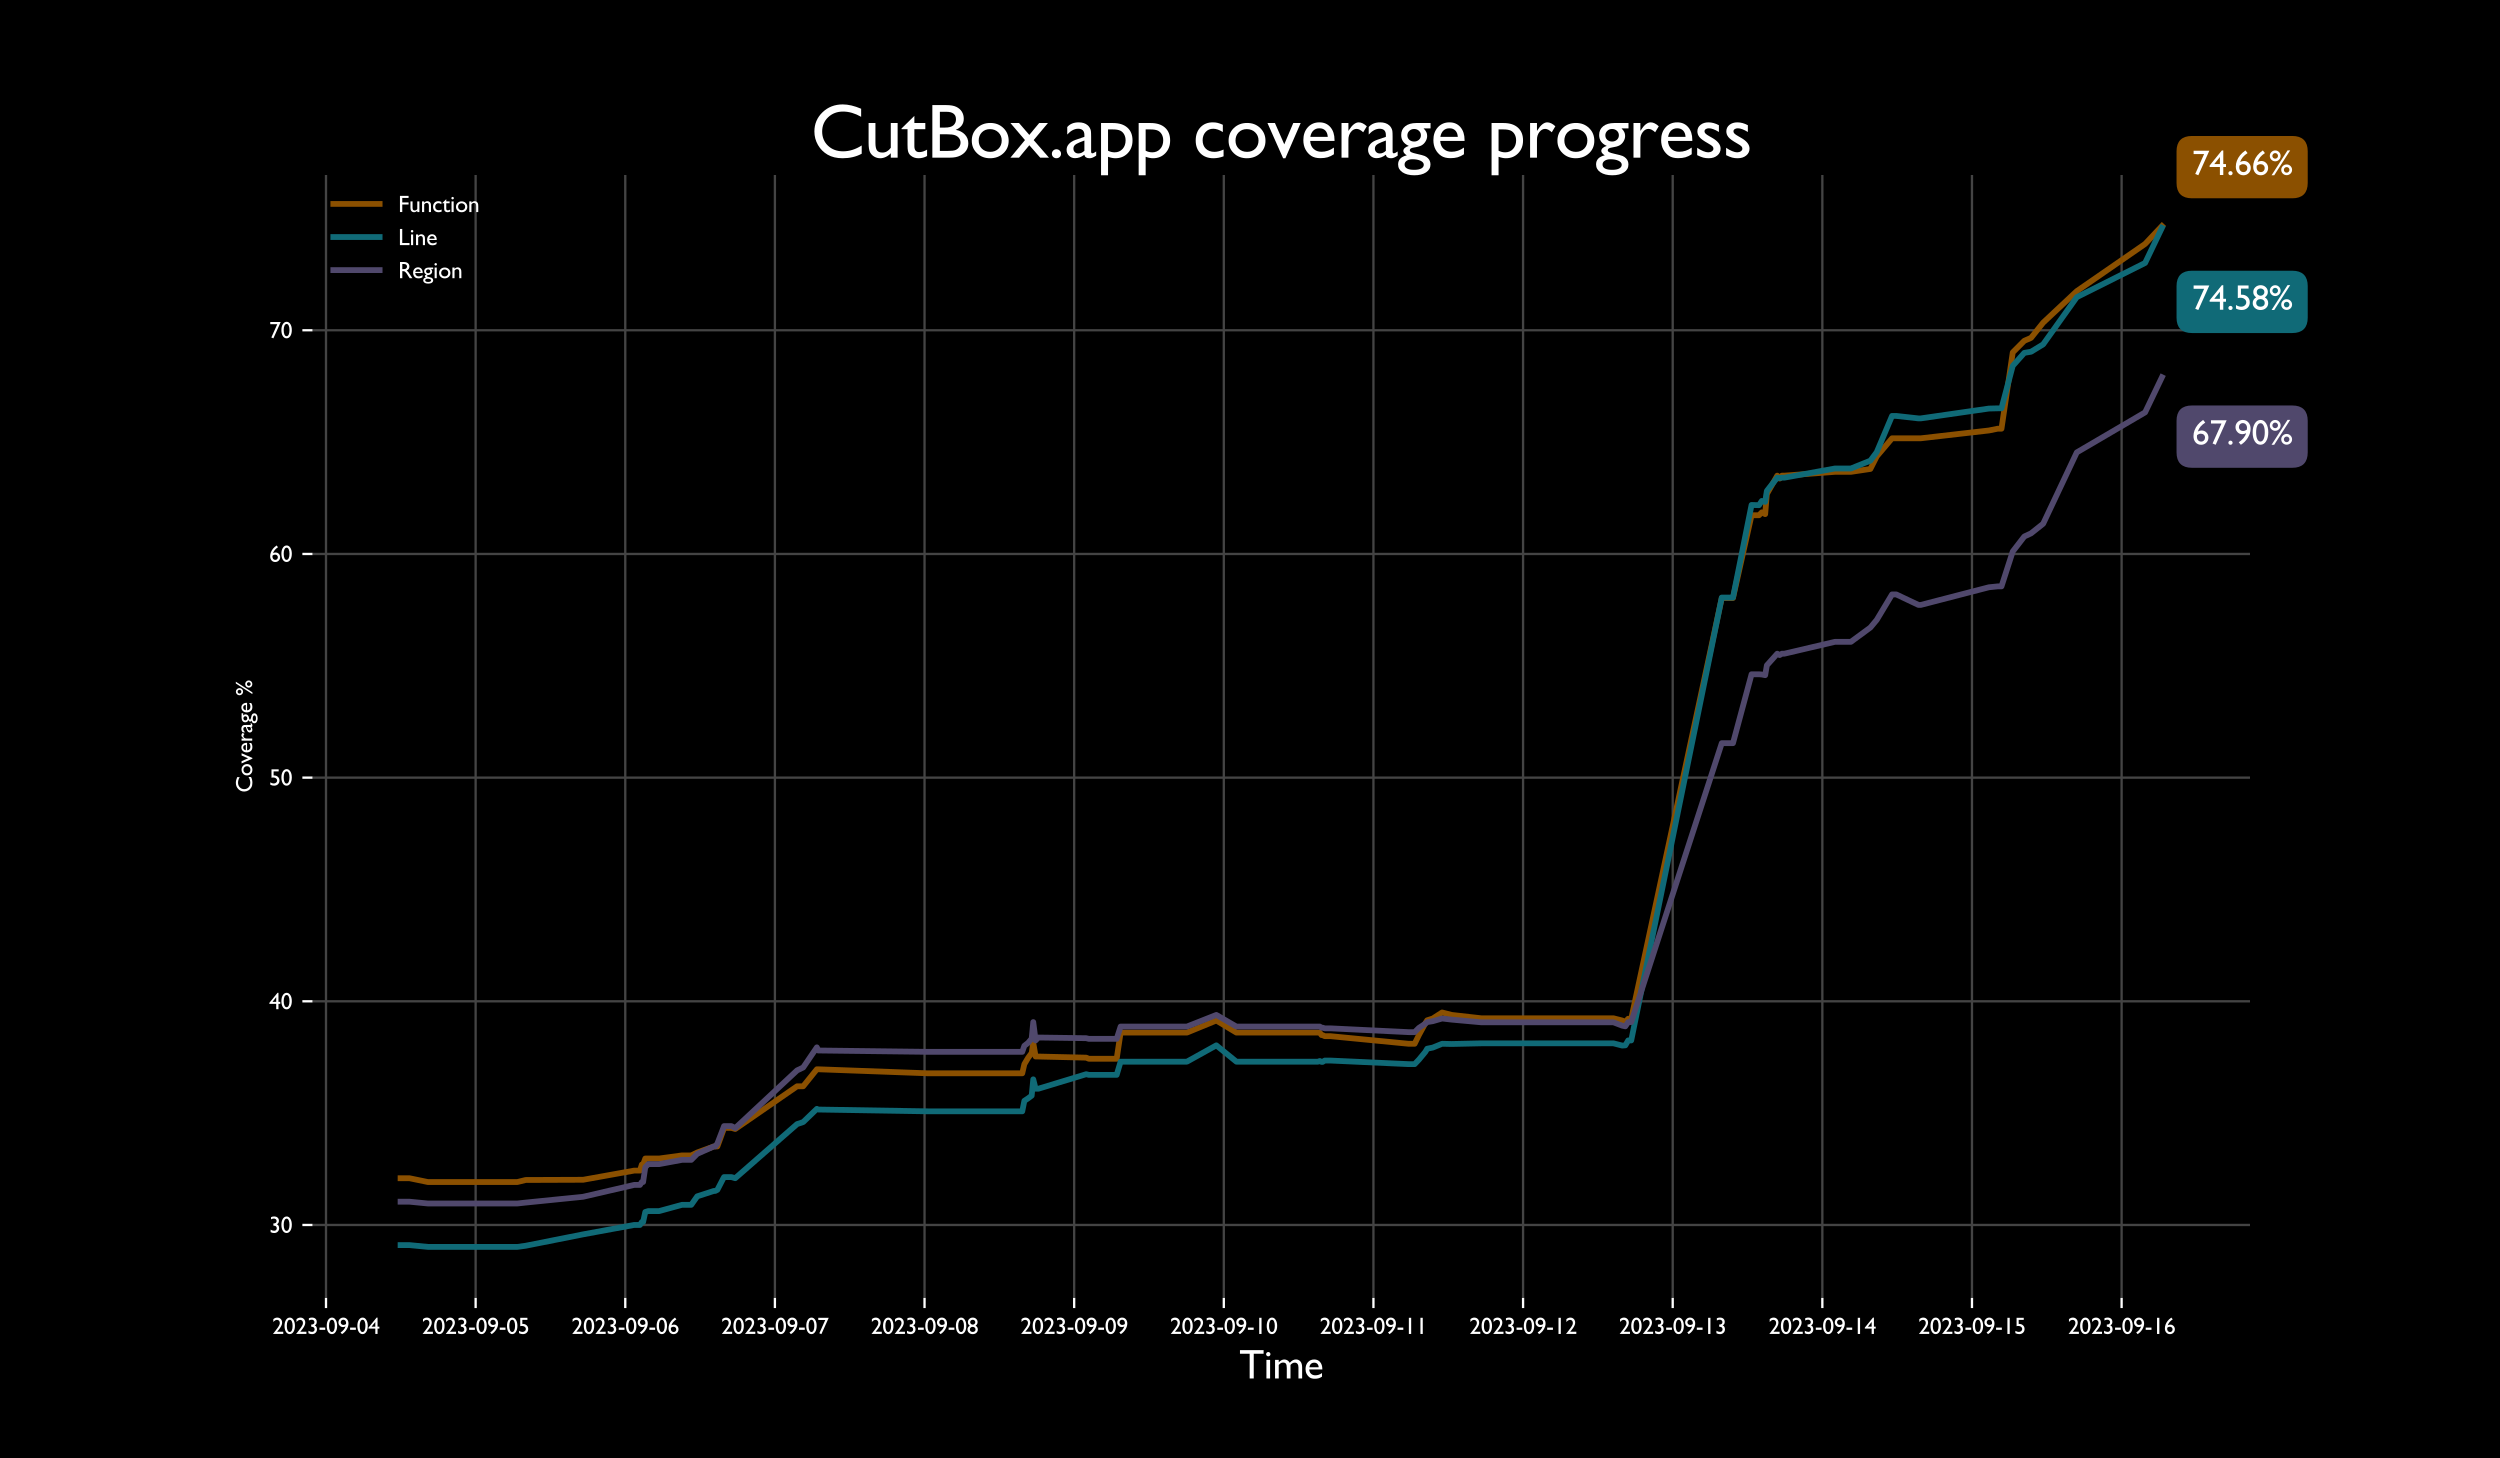 <?xml version="1.0" encoding="utf-8" standalone="no"?>
<!DOCTYPE svg PUBLIC "-//W3C//DTD SVG 1.1//EN"
  "http://www.w3.org/Graphics/SVG/1.1/DTD/svg11.dtd">
<svg xmlns:xlink="http://www.w3.org/1999/xlink" width="864pt" height="504pt" viewBox="0 0 864 504" xmlns="http://www.w3.org/2000/svg" version="1.1">
 <defs>
  <style type="text/css">*{stroke-linejoin: round; stroke-linecap: butt}</style>
 </defs>
 <g id="figure_1">
  <g id="patch_1">
   <path d="M 0 504 
L 864 504 
L 864 0 
L 0 0 
z
"/>
  </g>
  <g id="axes_1">
   <g id="matplotlib.axis_1">
    <g id="xtick_1">
     <g id="line2d_1">
      <path d="M 112.665 448.56 
L 112.665 60.48 
" clip-path="url(#p23262e7341)" style="fill: none; stroke: #444444; stroke-width: 0.8; stroke-linecap: square"/>
     </g>
     <g id="line2d_2">
      <defs>
       <path id="m9a0c271d9f" d="M 0 0 
L 0 3.5 
" style="stroke: #ffffff; stroke-width: 0.8"/>
      </defs>
      <g>
       <use xlink:href="#m9a0c271d9f" x="112.665" y="448.56" style="fill: #ffffff; stroke: #ffffff; stroke-width: 0.8"/>
      </g>
     </g>
     <g id="text_1">
      <!-- 2023-09-04 -->
      <g style="fill: #ffffff" transform="translate(94.078 461.017) scale(0.08 -0.08)">
       <defs>
        <path id="GillSans-32" d="M 1319 603 
L 2981 603 
L 2981 0 
L 219 0 
L 219 44 
L 481 353 
Q 1097 1116 1461 1647 
Q 1825 2178 1936 2450 
Q 2047 2722 2047 2988 
Q 2047 3356 1837 3579 
Q 1628 3803 1281 3803 
Q 1019 3803 764 3648 
Q 509 3494 306 3213 
L 306 4006 
Q 816 4422 1356 4422 
Q 1928 4422 2298 4040 
Q 2669 3659 2669 3072 
Q 2669 2809 2576 2511 
Q 2484 2213 2250 1823 
Q 2016 1434 1453 763 
L 1319 603 
z
" transform="scale(0.016)"/>
        <path id="GillSans-30" d="M 1625 4422 
Q 2225 4422 2617 3792 
Q 3009 3163 3009 2194 
Q 3009 1200 2617 578 
Q 2225 -44 1600 -44 
Q 966 -44 581 565 
Q 197 1175 197 2181 
Q 197 3175 594 3798 
Q 991 4422 1625 4422 
z
M 1631 3828 
L 1600 3828 
Q 1241 3828 1030 3386 
Q 819 2944 819 2188 
Q 819 1413 1025 972 
Q 1231 531 1594 531 
Q 1956 531 2165 972 
Q 2375 1413 2375 2169 
Q 2375 2928 2173 3378 
Q 1972 3828 1631 3828 
z
" transform="scale(0.016)"/>
        <path id="GillSans-33" d="M 1153 2541 
L 1191 2541 
Q 1600 2541 1814 2709 
Q 2028 2878 2028 3200 
Q 2028 3491 1820 3672 
Q 1613 3853 1275 3853 
Q 934 3853 519 3641 
L 519 4238 
Q 900 4428 1350 4428 
Q 1953 4428 2301 4112 
Q 2650 3797 2650 3250 
Q 2650 2919 2515 2692 
Q 2381 2466 2088 2303 
Q 2344 2203 2462 2058 
Q 2581 1913 2647 1706 
Q 2713 1500 2713 1269 
Q 2713 697 2331 323 
Q 1950 -50 1369 -50 
Q 872 -50 409 191 
L 409 872 
Q 903 563 1369 563 
Q 1684 563 1876 750 
Q 2069 938 2069 1247 
Q 2069 1506 1909 1700 
Q 1816 1809 1702 1861 
Q 1588 1913 1209 1959 
L 1153 1966 
L 1153 2541 
z
" transform="scale(0.016)"/>
        <path id="GillSans-2d" d="M 256 1722 
L 1813 1722 
L 1813 1113 
L 256 1113 
L 256 1722 
z
" transform="scale(0.016)"/>
        <path id="GillSans-39" d="M 1197 -50 
L 813 403 
Q 1297 709 1659 1145 
Q 2022 1581 2144 2041 
Q 1847 1856 1447 1856 
Q 947 1856 589 2228 
Q 231 2600 231 3122 
Q 231 3666 612 4044 
Q 994 4422 1544 4422 
Q 2163 4422 2556 3975 
Q 2950 3528 2950 2828 
Q 2950 2034 2456 1223 
Q 1963 413 1197 -50 
z
M 2266 2663 
Q 2303 2913 2303 2988 
Q 2303 3366 2092 3606 
Q 1881 3847 1550 3847 
Q 1247 3847 1048 3642 
Q 850 3438 850 3128 
Q 850 2844 1065 2637 
Q 1281 2431 1581 2431 
Q 1931 2431 2266 2663 
z
" transform="scale(0.016)"/>
        <path id="GillSans-34" d="M 2272 4422 
L 2528 4422 
L 2528 1972 
L 3016 1972 
L 3016 1441 
L 2528 1441 
L 2528 0 
L 1919 0 
L 1919 1441 
L 72 1441 
L 72 1709 
L 2272 4422 
z
M 1919 1972 
L 1919 3238 
L 909 1972 
L 1919 1972 
z
" transform="scale(0.016)"/>
       </defs>
       <use xlink:href="#GillSans-32"/>
       <use xlink:href="#GillSans-30" x="50"/>
       <use xlink:href="#GillSans-32" x="100"/>
       <use xlink:href="#GillSans-33" x="150"/>
       <use xlink:href="#GillSans-2d" x="200"/>
       <use xlink:href="#GillSans-30" x="232.324"/>
       <use xlink:href="#GillSans-39" x="282.324"/>
       <use xlink:href="#GillSans-2d" x="332.324"/>
       <use xlink:href="#GillSans-30" x="364.648"/>
       <use xlink:href="#GillSans-34" x="414.648"/>
      </g>
     </g>
    </g>
    <g id="xtick_2">
     <g id="line2d_3">
      <path d="M 164.378 448.56 
L 164.378 60.48 
" clip-path="url(#p23262e7341)" style="fill: none; stroke: #444444; stroke-width: 0.8; stroke-linecap: square"/>
     </g>
     <g id="line2d_4">
      <g>
       <use xlink:href="#m9a0c271d9f" x="164.378" y="448.56" style="fill: #ffffff; stroke: #ffffff; stroke-width: 0.8"/>
      </g>
     </g>
     <g id="text_2">
      <!-- 2023-09-05 -->
      <g style="fill: #ffffff" transform="translate(145.792 461.017) scale(0.08 -0.08)">
       <defs>
        <path id="GillSans-35" d="M 647 4366 
L 2584 4366 
L 2584 3809 
L 1216 3809 
L 1216 2706 
Q 1281 2713 1350 2713 
Q 1984 2713 2393 2327 
Q 2803 1941 2803 1344 
Q 2803 728 2398 342 
Q 1994 -44 1350 -44 
Q 819 -44 319 213 
L 319 856 
Q 791 550 1241 550 
Q 1634 550 1901 779 
Q 2169 1009 2169 1344 
Q 2169 1691 1878 1923 
Q 1588 2156 1153 2156 
Q 781 2156 647 2094 
L 647 4366 
z
" transform="scale(0.016)"/>
       </defs>
       <use xlink:href="#GillSans-32"/>
       <use xlink:href="#GillSans-30" x="50"/>
       <use xlink:href="#GillSans-32" x="100"/>
       <use xlink:href="#GillSans-33" x="150"/>
       <use xlink:href="#GillSans-2d" x="200"/>
       <use xlink:href="#GillSans-30" x="232.324"/>
       <use xlink:href="#GillSans-39" x="282.324"/>
       <use xlink:href="#GillSans-2d" x="332.324"/>
       <use xlink:href="#GillSans-30" x="364.648"/>
       <use xlink:href="#GillSans-35" x="414.648"/>
      </g>
     </g>
    </g>
    <g id="xtick_3">
     <g id="line2d_5">
      <path d="M 216.092 448.56 
L 216.092 60.48 
" clip-path="url(#p23262e7341)" style="fill: none; stroke: #444444; stroke-width: 0.8; stroke-linecap: square"/>
     </g>
     <g id="line2d_6">
      <g>
       <use xlink:href="#m9a0c271d9f" x="216.092" y="448.56" style="fill: #ffffff; stroke: #ffffff; stroke-width: 0.8"/>
      </g>
     </g>
     <g id="text_3">
      <!-- 2023-09-06 -->
      <g style="fill: #ffffff" transform="translate(197.506 461.017) scale(0.08 -0.08)">
       <defs>
        <path id="GillSans-36" d="M 1966 4378 
L 2028 4422 
L 2406 3944 
Q 1906 3622 1576 3240 
Q 1247 2859 1069 2344 
Q 1416 2522 1759 2522 
Q 2275 2522 2628 2156 
Q 2981 1791 2981 1259 
Q 2981 713 2597 331 
Q 2213 -50 1663 -50 
Q 1047 -50 667 383 
Q 288 816 288 1516 
Q 288 2041 483 2561 
Q 678 3081 1045 3536 
Q 1413 3991 1966 4378 
z
M 934 1697 
Q 909 1550 909 1369 
Q 909 1000 1123 762 
Q 1338 525 1672 525 
Q 1972 525 2167 728 
Q 2363 931 2363 1241 
Q 2363 1556 2155 1751 
Q 1947 1947 1606 1947 
Q 1431 1947 1289 1894 
Q 1147 1841 934 1697 
z
" transform="scale(0.016)"/>
       </defs>
       <use xlink:href="#GillSans-32"/>
       <use xlink:href="#GillSans-30" x="50"/>
       <use xlink:href="#GillSans-32" x="100"/>
       <use xlink:href="#GillSans-33" x="150"/>
       <use xlink:href="#GillSans-2d" x="200"/>
       <use xlink:href="#GillSans-30" x="232.324"/>
       <use xlink:href="#GillSans-39" x="282.324"/>
       <use xlink:href="#GillSans-2d" x="332.324"/>
       <use xlink:href="#GillSans-30" x="364.648"/>
       <use xlink:href="#GillSans-36" x="414.648"/>
      </g>
     </g>
    </g>
    <g id="xtick_4">
     <g id="line2d_7">
      <path d="M 267.806 448.56 
L 267.806 60.48 
" clip-path="url(#p23262e7341)" style="fill: none; stroke: #444444; stroke-width: 0.8; stroke-linecap: square"/>
     </g>
     <g id="line2d_8">
      <g>
       <use xlink:href="#m9a0c271d9f" x="267.806" y="448.56" style="fill: #ffffff; stroke: #ffffff; stroke-width: 0.8"/>
      </g>
     </g>
     <g id="text_4">
      <!-- 2023-09-07 -->
      <g style="fill: #ffffff" transform="translate(249.219 461.017) scale(0.08 -0.08)">
       <defs>
        <path id="GillSans-37" d="M 313 4366 
L 3138 4366 
L 1159 -50 
L 603 184 
L 2203 3769 
L 313 3769 
L 313 4366 
z
" transform="scale(0.016)"/>
       </defs>
       <use xlink:href="#GillSans-32"/>
       <use xlink:href="#GillSans-30" x="50"/>
       <use xlink:href="#GillSans-32" x="100"/>
       <use xlink:href="#GillSans-33" x="150"/>
       <use xlink:href="#GillSans-2d" x="200"/>
       <use xlink:href="#GillSans-30" x="232.324"/>
       <use xlink:href="#GillSans-39" x="282.324"/>
       <use xlink:href="#GillSans-2d" x="332.324"/>
       <use xlink:href="#GillSans-30" x="364.648"/>
       <use xlink:href="#GillSans-37" x="414.648"/>
      </g>
     </g>
    </g>
    <g id="xtick_5">
     <g id="line2d_9">
      <path d="M 319.519 448.56 
L 319.519 60.48 
" clip-path="url(#p23262e7341)" style="fill: none; stroke: #444444; stroke-width: 0.8; stroke-linecap: square"/>
     </g>
     <g id="line2d_10">
      <g>
       <use xlink:href="#m9a0c271d9f" x="319.519" y="448.56" style="fill: #ffffff; stroke: #ffffff; stroke-width: 0.8"/>
      </g>
     </g>
     <g id="text_5">
      <!-- 2023-09-08 -->
      <g style="fill: #ffffff" transform="translate(300.933 461.017) scale(0.08 -0.08)">
       <defs>
        <path id="GillSans-38" d="M 306 3194 
Q 306 3706 690 4064 
Q 1075 4422 1631 4422 
Q 2178 4422 2554 4067 
Q 2931 3713 2931 3194 
Q 2931 2609 2388 2228 
Q 2994 1878 2994 1197 
Q 2994 656 2600 303 
Q 2206 -50 1606 -50 
Q 1013 -50 609 311 
Q 206 672 206 1203 
Q 206 1869 825 2228 
Q 547 2453 426 2676 
Q 306 2900 306 3194 
z
M 2309 3175 
Q 2309 3459 2114 3643 
Q 1919 3828 1619 3828 
Q 1316 3828 1122 3647 
Q 928 3466 928 3181 
Q 928 2909 1133 2715 
Q 1338 2522 1625 2522 
Q 1909 2522 2109 2714 
Q 2309 2906 2309 3175 
z
M 2363 1172 
L 2363 1234 
Q 2363 1534 2148 1723 
Q 1934 1913 1594 1913 
Q 1259 1913 1048 1722 
Q 838 1531 838 1228 
Q 838 925 1053 734 
Q 1269 544 1613 544 
Q 1941 544 2152 719 
Q 2363 894 2363 1172 
z
" transform="scale(0.016)"/>
       </defs>
       <use xlink:href="#GillSans-32"/>
       <use xlink:href="#GillSans-30" x="50"/>
       <use xlink:href="#GillSans-32" x="100"/>
       <use xlink:href="#GillSans-33" x="150"/>
       <use xlink:href="#GillSans-2d" x="200"/>
       <use xlink:href="#GillSans-30" x="232.324"/>
       <use xlink:href="#GillSans-39" x="282.324"/>
       <use xlink:href="#GillSans-2d" x="332.324"/>
       <use xlink:href="#GillSans-30" x="364.648"/>
       <use xlink:href="#GillSans-38" x="414.648"/>
      </g>
     </g>
    </g>
    <g id="xtick_6">
     <g id="line2d_11">
      <path d="M 371.233 448.56 
L 371.233 60.48 
" clip-path="url(#p23262e7341)" style="fill: none; stroke: #444444; stroke-width: 0.8; stroke-linecap: square"/>
     </g>
     <g id="line2d_12">
      <g>
       <use xlink:href="#m9a0c271d9f" x="371.233" y="448.56" style="fill: #ffffff; stroke: #ffffff; stroke-width: 0.8"/>
      </g>
     </g>
     <g id="text_6">
      <!-- 2023-09-09 -->
      <g style="fill: #ffffff" transform="translate(352.647 461.017) scale(0.08 -0.08)">
       <use xlink:href="#GillSans-32"/>
       <use xlink:href="#GillSans-30" x="50"/>
       <use xlink:href="#GillSans-32" x="100"/>
       <use xlink:href="#GillSans-33" x="150"/>
       <use xlink:href="#GillSans-2d" x="200"/>
       <use xlink:href="#GillSans-30" x="232.324"/>
       <use xlink:href="#GillSans-39" x="282.324"/>
       <use xlink:href="#GillSans-2d" x="332.324"/>
       <use xlink:href="#GillSans-30" x="364.648"/>
       <use xlink:href="#GillSans-39" x="414.648"/>
      </g>
     </g>
    </g>
    <g id="xtick_7">
     <g id="line2d_13">
      <path d="M 422.947 448.56 
L 422.947 60.48 
" clip-path="url(#p23262e7341)" style="fill: none; stroke: #444444; stroke-width: 0.8; stroke-linecap: square"/>
     </g>
     <g id="line2d_14">
      <g>
       <use xlink:href="#m9a0c271d9f" x="422.947" y="448.56" style="fill: #ffffff; stroke: #ffffff; stroke-width: 0.8"/>
      </g>
     </g>
     <g id="text_7">
      <!-- 2023-09-10 -->
      <g style="fill: #ffffff" transform="translate(404.36 461.017) scale(0.08 -0.08)">
       <defs>
        <path id="GillSans-31" d="M 1294 4366 
L 1919 4366 
L 1919 0 
L 1294 0 
L 1294 4366 
z
" transform="scale(0.016)"/>
       </defs>
       <use xlink:href="#GillSans-32"/>
       <use xlink:href="#GillSans-30" x="50"/>
       <use xlink:href="#GillSans-32" x="100"/>
       <use xlink:href="#GillSans-33" x="150"/>
       <use xlink:href="#GillSans-2d" x="200"/>
       <use xlink:href="#GillSans-30" x="232.324"/>
       <use xlink:href="#GillSans-39" x="282.324"/>
       <use xlink:href="#GillSans-2d" x="332.324"/>
       <use xlink:href="#GillSans-31" x="364.648"/>
       <use xlink:href="#GillSans-30" x="414.648"/>
      </g>
     </g>
    </g>
    <g id="xtick_8">
     <g id="line2d_15">
      <path d="M 474.66 448.56 
L 474.66 60.48 
" clip-path="url(#p23262e7341)" style="fill: none; stroke: #444444; stroke-width: 0.8; stroke-linecap: square"/>
     </g>
     <g id="line2d_16">
      <g>
       <use xlink:href="#m9a0c271d9f" x="474.66" y="448.56" style="fill: #ffffff; stroke: #ffffff; stroke-width: 0.8"/>
      </g>
     </g>
     <g id="text_8">
      <!-- 2023-09-11 -->
      <g style="fill: #ffffff" transform="translate(456.074 461.017) scale(0.08 -0.08)">
       <use xlink:href="#GillSans-32"/>
       <use xlink:href="#GillSans-30" x="50"/>
       <use xlink:href="#GillSans-32" x="100"/>
       <use xlink:href="#GillSans-33" x="150"/>
       <use xlink:href="#GillSans-2d" x="200"/>
       <use xlink:href="#GillSans-30" x="232.324"/>
       <use xlink:href="#GillSans-39" x="282.324"/>
       <use xlink:href="#GillSans-2d" x="332.324"/>
       <use xlink:href="#GillSans-31" x="364.648"/>
       <use xlink:href="#GillSans-31" x="414.648"/>
      </g>
     </g>
    </g>
    <g id="xtick_9">
     <g id="line2d_17">
      <path d="M 526.374 448.56 
L 526.374 60.48 
" clip-path="url(#p23262e7341)" style="fill: none; stroke: #444444; stroke-width: 0.8; stroke-linecap: square"/>
     </g>
     <g id="line2d_18">
      <g>
       <use xlink:href="#m9a0c271d9f" x="526.374" y="448.56" style="fill: #ffffff; stroke: #ffffff; stroke-width: 0.8"/>
      </g>
     </g>
     <g id="text_9">
      <!-- 2023-09-12 -->
      <g style="fill: #ffffff" transform="translate(507.788 461.017) scale(0.08 -0.08)">
       <use xlink:href="#GillSans-32"/>
       <use xlink:href="#GillSans-30" x="50"/>
       <use xlink:href="#GillSans-32" x="100"/>
       <use xlink:href="#GillSans-33" x="150"/>
       <use xlink:href="#GillSans-2d" x="200"/>
       <use xlink:href="#GillSans-30" x="232.324"/>
       <use xlink:href="#GillSans-39" x="282.324"/>
       <use xlink:href="#GillSans-2d" x="332.324"/>
       <use xlink:href="#GillSans-31" x="364.648"/>
       <use xlink:href="#GillSans-32" x="414.648"/>
      </g>
     </g>
    </g>
    <g id="xtick_10">
     <g id="line2d_19">
      <path d="M 578.087 448.56 
L 578.087 60.48 
" clip-path="url(#p23262e7341)" style="fill: none; stroke: #444444; stroke-width: 0.8; stroke-linecap: square"/>
     </g>
     <g id="line2d_20">
      <g>
       <use xlink:href="#m9a0c271d9f" x="578.087" y="448.56" style="fill: #ffffff; stroke: #ffffff; stroke-width: 0.8"/>
      </g>
     </g>
     <g id="text_10">
      <!-- 2023-09-13 -->
      <g style="fill: #ffffff" transform="translate(559.501 461.017) scale(0.08 -0.08)">
       <use xlink:href="#GillSans-32"/>
       <use xlink:href="#GillSans-30" x="50"/>
       <use xlink:href="#GillSans-32" x="100"/>
       <use xlink:href="#GillSans-33" x="150"/>
       <use xlink:href="#GillSans-2d" x="200"/>
       <use xlink:href="#GillSans-30" x="232.324"/>
       <use xlink:href="#GillSans-39" x="282.324"/>
       <use xlink:href="#GillSans-2d" x="332.324"/>
       <use xlink:href="#GillSans-31" x="364.648"/>
       <use xlink:href="#GillSans-33" x="414.648"/>
      </g>
     </g>
    </g>
    <g id="xtick_11">
     <g id="line2d_21">
      <path d="M 629.801 448.56 
L 629.801 60.48 
" clip-path="url(#p23262e7341)" style="fill: none; stroke: #444444; stroke-width: 0.8; stroke-linecap: square"/>
     </g>
     <g id="line2d_22">
      <g>
       <use xlink:href="#m9a0c271d9f" x="629.801" y="448.56" style="fill: #ffffff; stroke: #ffffff; stroke-width: 0.8"/>
      </g>
     </g>
     <g id="text_11">
      <!-- 2023-09-14 -->
      <g style="fill: #ffffff" transform="translate(611.215 461.017) scale(0.08 -0.08)">
       <use xlink:href="#GillSans-32"/>
       <use xlink:href="#GillSans-30" x="50"/>
       <use xlink:href="#GillSans-32" x="100"/>
       <use xlink:href="#GillSans-33" x="150"/>
       <use xlink:href="#GillSans-2d" x="200"/>
       <use xlink:href="#GillSans-30" x="232.324"/>
       <use xlink:href="#GillSans-39" x="282.324"/>
       <use xlink:href="#GillSans-2d" x="332.324"/>
       <use xlink:href="#GillSans-31" x="364.648"/>
       <use xlink:href="#GillSans-34" x="414.648"/>
      </g>
     </g>
    </g>
    <g id="xtick_12">
     <g id="line2d_23">
      <path d="M 681.515 448.56 
L 681.515 60.48 
" clip-path="url(#p23262e7341)" style="fill: none; stroke: #444444; stroke-width: 0.8; stroke-linecap: square"/>
     </g>
     <g id="line2d_24">
      <g>
       <use xlink:href="#m9a0c271d9f" x="681.515" y="448.56" style="fill: #ffffff; stroke: #ffffff; stroke-width: 0.8"/>
      </g>
     </g>
     <g id="text_12">
      <!-- 2023-09-15 -->
      <g style="fill: #ffffff" transform="translate(662.929 461.017) scale(0.08 -0.08)">
       <use xlink:href="#GillSans-32"/>
       <use xlink:href="#GillSans-30" x="50"/>
       <use xlink:href="#GillSans-32" x="100"/>
       <use xlink:href="#GillSans-33" x="150"/>
       <use xlink:href="#GillSans-2d" x="200"/>
       <use xlink:href="#GillSans-30" x="232.324"/>
       <use xlink:href="#GillSans-39" x="282.324"/>
       <use xlink:href="#GillSans-2d" x="332.324"/>
       <use xlink:href="#GillSans-31" x="364.648"/>
       <use xlink:href="#GillSans-35" x="414.648"/>
      </g>
     </g>
    </g>
    <g id="xtick_13">
     <g id="line2d_25">
      <path d="M 733.228 448.56 
L 733.228 60.48 
" clip-path="url(#p23262e7341)" style="fill: none; stroke: #444444; stroke-width: 0.8; stroke-linecap: square"/>
     </g>
     <g id="line2d_26">
      <g>
       <use xlink:href="#m9a0c271d9f" x="733.228" y="448.56" style="fill: #ffffff; stroke: #ffffff; stroke-width: 0.8"/>
      </g>
     </g>
     <g id="text_13">
      <!-- 2023-09-16 -->
      <g style="fill: #ffffff" transform="translate(714.642 461.017) scale(0.08 -0.08)">
       <use xlink:href="#GillSans-32"/>
       <use xlink:href="#GillSans-30" x="50"/>
       <use xlink:href="#GillSans-32" x="100"/>
       <use xlink:href="#GillSans-33" x="150"/>
       <use xlink:href="#GillSans-2d" x="200"/>
       <use xlink:href="#GillSans-30" x="232.324"/>
       <use xlink:href="#GillSans-39" x="282.324"/>
       <use xlink:href="#GillSans-2d" x="332.324"/>
       <use xlink:href="#GillSans-31" x="364.648"/>
       <use xlink:href="#GillSans-36" x="414.648"/>
      </g>
     </g>
    </g>
    <g id="text_14">
     <!-- Time -->
     <g style="fill: #ffffff" transform="translate(428.287 476.401) scale(0.14 -0.14)">
      <defs>
       <path id="GillSans-54" d="M 109 4372 
L 3756 4372 
L 3756 3816 
L 2234 3816 
L 2234 0 
L 1606 0 
L 1606 3816 
L 109 3816 
L 109 4372 
z
" transform="scale(0.016)"/>
       <path id="GillSans-69" d="M 697 4084 
Q 838 4084 938 3987 
Q 1038 3891 1038 3750 
Q 1038 3613 938 3513 
Q 838 3413 697 3413 
Q 566 3413 466 3514 
Q 366 3616 366 3750 
Q 366 3881 466 3982 
Q 566 4084 697 4084 
z
M 416 2875 
L 984 2875 
L 984 0 
L 416 0 
L 416 2875 
z
" transform="scale(0.016)"/>
       <path id="GillSans-6d" d="M 2759 2088 
L 2759 0 
L 2188 0 
L 2188 1600 
Q 2188 2078 2059 2267 
Q 1931 2456 1613 2456 
Q 1434 2456 1286 2375 
Q 1138 2294 947 2088 
L 947 0 
L 378 0 
L 378 2875 
L 947 2875 
L 947 2497 
Q 1381 2931 1797 2931 
Q 2344 2931 2644 2413 
Q 3100 2938 3597 2938 
Q 4016 2938 4286 2631 
Q 4556 2325 4556 1697 
L 4556 0 
L 3988 0 
L 3988 1703 
Q 3988 2063 3841 2253 
Q 3694 2444 3419 2444 
Q 3066 2444 2759 2088 
z
" transform="scale(0.016)"/>
       <path id="GillSans-65" d="M 2853 1388 
L 831 1388 
Q 853 975 1108 731 
Q 1363 488 1766 488 
Q 2328 488 2803 838 
L 2803 281 
Q 2541 106 2283 31 
Q 2025 -44 1678 -44 
Q 1203 -44 909 153 
Q 616 350 439 683 
Q 263 1016 263 1453 
Q 263 2109 634 2520 
Q 1006 2931 1600 2931 
Q 2172 2931 2512 2531 
Q 2853 2131 2853 1459 
L 2853 1388 
z
M 844 1728 
L 2291 1728 
Q 2269 2069 2087 2253 
Q 1906 2438 1600 2438 
Q 1294 2438 1098 2253 
Q 903 2069 844 1728 
z
" transform="scale(0.016)"/>
      </defs>
      <use xlink:href="#GillSans-54"/>
      <use xlink:href="#GillSans-69" x="60.4"/>
      <use xlink:href="#GillSans-6d" x="82.324"/>
      <use xlink:href="#GillSans-65" x="159.424"/>
     </g>
    </g>
   </g>
   <g id="matplotlib.axis_2">
    <g id="ytick_1">
     <g id="line2d_27">
      <path d="M 108 423.345 
L 777.6 423.345 
" clip-path="url(#p23262e7341)" style="fill: none; stroke: #444444; stroke-width: 0.8; stroke-linecap: square"/>
     </g>
     <g id="line2d_28">
      <defs>
       <path id="m815ab5eea3" d="M 0 0 
L -3.5 0 
" style="stroke: #ffffff; stroke-width: 0.8"/>
      </defs>
      <g>
       <use xlink:href="#m815ab5eea3" x="108" y="423.345" style="fill: #ffffff; stroke: #ffffff; stroke-width: 0.8"/>
      </g>
     </g>
     <g id="text_15">
      <!-- 30 -->
      <g style="fill: #ffffff" transform="translate(93 426.073) scale(0.08 -0.08)">
       <use xlink:href="#GillSans-33"/>
       <use xlink:href="#GillSans-30" x="50"/>
      </g>
     </g>
    </g>
    <g id="ytick_2">
     <g id="line2d_29">
      <path d="M 108 346.044 
L 777.6 346.044 
" clip-path="url(#p23262e7341)" style="fill: none; stroke: #444444; stroke-width: 0.8; stroke-linecap: square"/>
     </g>
     <g id="line2d_30">
      <g>
       <use xlink:href="#m815ab5eea3" x="108" y="346.044" style="fill: #ffffff; stroke: #ffffff; stroke-width: 0.8"/>
      </g>
     </g>
     <g id="text_16">
      <!-- 40 -->
      <g style="fill: #ffffff" transform="translate(93 348.773) scale(0.08 -0.08)">
       <use xlink:href="#GillSans-34"/>
       <use xlink:href="#GillSans-30" x="50"/>
      </g>
     </g>
    </g>
    <g id="ytick_3">
     <g id="line2d_31">
      <path d="M 108 268.743 
L 777.6 268.743 
" clip-path="url(#p23262e7341)" style="fill: none; stroke: #444444; stroke-width: 0.8; stroke-linecap: square"/>
     </g>
     <g id="line2d_32">
      <g>
       <use xlink:href="#m815ab5eea3" x="108" y="268.743" style="fill: #ffffff; stroke: #ffffff; stroke-width: 0.8"/>
      </g>
     </g>
     <g id="text_17">
      <!-- 50 -->
      <g style="fill: #ffffff" transform="translate(93 271.472) scale(0.08 -0.08)">
       <use xlink:href="#GillSans-35"/>
       <use xlink:href="#GillSans-30" x="50"/>
      </g>
     </g>
    </g>
    <g id="ytick_4">
     <g id="line2d_33">
      <path d="M 108 191.443 
L 777.6 191.443 
" clip-path="url(#p23262e7341)" style="fill: none; stroke: #444444; stroke-width: 0.8; stroke-linecap: square"/>
     </g>
     <g id="line2d_34">
      <g>
       <use xlink:href="#m815ab5eea3" x="108" y="191.443" style="fill: #ffffff; stroke: #ffffff; stroke-width: 0.8"/>
      </g>
     </g>
     <g id="text_18">
      <!-- 60 -->
      <g style="fill: #ffffff" transform="translate(93 194.171) scale(0.08 -0.08)">
       <use xlink:href="#GillSans-36"/>
       <use xlink:href="#GillSans-30" x="50"/>
      </g>
     </g>
    </g>
    <g id="ytick_5">
     <g id="line2d_35">
      <path d="M 108 114.142 
L 777.6 114.142 
" clip-path="url(#p23262e7341)" style="fill: none; stroke: #444444; stroke-width: 0.8; stroke-linecap: square"/>
     </g>
     <g id="line2d_36">
      <g>
       <use xlink:href="#m815ab5eea3" x="108" y="114.142" style="fill: #ffffff; stroke: #ffffff; stroke-width: 0.8"/>
      </g>
     </g>
     <g id="text_19">
      <!-- 70 -->
      <g style="fill: #ffffff" transform="translate(93 116.871) scale(0.08 -0.08)">
       <use xlink:href="#GillSans-37"/>
       <use xlink:href="#GillSans-30" x="50"/>
      </g>
     </g>
    </g>
    <g id="text_20">
     <!-- Coverage % -->
     <g style="fill: #ffffff" transform="translate(87.168 273.955) rotate(-90) scale(0.08 -0.08)">
      <defs>
       <path id="GillSans-43" d="M 4244 1013 
L 4244 325 
Q 3556 -50 2656 -50 
Q 1925 -50 1415 244 
Q 906 538 609 1053 
Q 313 1569 313 2169 
Q 313 3122 992 3772 
Q 1672 4422 2669 4422 
Q 3356 4422 4197 4063 
L 4197 3391 
Q 3431 3828 2700 3828 
Q 1950 3828 1454 3354 
Q 959 2881 959 2169 
Q 959 1450 1446 987 
Q 1934 525 2694 525 
Q 3488 525 4244 1013 
z
" transform="scale(0.016)"/>
       <path id="GillSans-6f" d="M 1778 2881 
Q 2434 2881 2868 2457 
Q 3303 2034 3303 1394 
Q 3303 772 2862 361 
Q 2422 -50 1753 -50 
Q 1106 -50 672 367 
Q 238 784 238 1409 
Q 238 2041 677 2461 
Q 1116 2881 1778 2881 
z
M 1747 2369 
Q 1338 2369 1075 2100 
Q 813 1831 813 1416 
Q 813 1003 1081 742 
Q 1350 481 1772 481 
Q 2191 481 2458 745 
Q 2725 1009 2725 1422 
Q 2725 1831 2447 2100 
Q 2169 2369 1747 2369 
z
" transform="scale(0.016)"/>
       <path id="GillSans-76" d="M 2163 2875 
L 2778 2875 
L 1509 -50 
L 1319 -50 
L 19 2875 
L 641 2875 
L 1416 1106 
L 2163 2875 
z
" transform="scale(0.016)"/>
       <path id="GillSans-72" d="M 1013 2875 
L 1013 2216 
L 1044 2266 
Q 1456 2931 1869 2931 
Q 2191 2931 2541 2606 
L 2241 2106 
Q 1944 2388 1691 2388 
Q 1416 2388 1214 2125 
Q 1013 1863 1013 1503 
L 1013 0 
L 441 0 
L 441 2875 
L 1013 2875 
z
" transform="scale(0.016)"/>
       <path id="GillSans-61" d="M 2209 1728 
L 2209 506 
Q 2209 359 2309 359 
Q 2413 359 2631 513 
L 2631 166 
Q 2438 41 2320 -4 
Q 2203 -50 2075 -50 
Q 1709 -50 1644 238 
Q 1281 -44 872 -44 
Q 572 -44 372 154 
Q 172 353 172 653 
Q 172 925 367 1139 
Q 563 1353 922 1478 
L 1650 1728 
L 1650 1881 
Q 1650 2400 1131 2400 
Q 666 2400 225 1919 
L 225 2541 
Q 556 2931 1178 2931 
Q 1644 2931 1925 2688 
Q 2019 2609 2094 2479 
Q 2169 2350 2189 2220 
Q 2209 2091 2209 1728 
z
M 1650 569 
L 1650 1422 
L 1269 1275 
Q 978 1159 858 1042 
Q 738 925 738 750 
Q 738 572 852 459 
Q 966 347 1147 347 
Q 1419 347 1650 569 
z
" transform="scale(0.016)"/>
       <path id="GillSans-67" d="M 256 1881 
Q 256 2341 592 2608 
Q 928 2875 1509 2875 
L 2694 2875 
L 2694 2431 
L 2113 2431 
Q 2281 2259 2347 2118 
Q 2413 1978 2413 1797 
Q 2413 1572 2284 1355 
Q 2156 1138 1954 1022 
Q 1753 906 1294 838 
Q 972 791 972 616 
Q 972 516 1092 452 
Q 1213 388 1528 319 
Q 2056 203 2207 137 
Q 2359 72 2481 -50 
Q 2688 -256 2688 -569 
Q 2688 -978 2323 -1222 
Q 1959 -1466 1350 -1466 
Q 734 -1466 367 -1220 
Q 0 -975 0 -563 
Q 0 22 722 191 
Q 434 375 434 556 
Q 434 694 557 806 
Q 681 919 891 972 
Q 256 1253 256 1881 
z
M 1325 2381 
Q 1094 2381 931 2225 
Q 769 2069 769 1850 
Q 769 1628 928 1483 
Q 1088 1338 1331 1338 
Q 1572 1338 1733 1486 
Q 1894 1634 1894 1856 
Q 1894 2081 1731 2231 
Q 1569 2381 1325 2381 
z
M 1191 -134 
Q 903 -134 720 -256 
Q 538 -378 538 -569 
Q 538 -1013 1338 -1013 
Q 1716 -1013 1923 -902 
Q 2131 -791 2131 -588 
Q 2131 -388 1868 -261 
Q 1606 -134 1191 -134 
z
" transform="scale(0.016)"/>
       <path id="GillSans-20" transform="scale(0.016)"/>
       <path id="GillSans-25" d="M 3347 4428 
L 3825 4428 
L 953 -50 
L 472 -50 
L 3347 4428 
z
M 3191 1900 
Q 3591 1900 3878 1614 
Q 4166 1328 4166 928 
Q 4166 528 3880 248 
Q 3594 -31 3191 -31 
Q 2784 -31 2498 248 
Q 2213 528 2213 928 
Q 2213 1331 2500 1615 
Q 2788 1900 3191 1900 
z
M 3184 1428 
Q 2978 1428 2833 1281 
Q 2688 1134 2688 928 
Q 2688 719 2833 570 
Q 2978 422 3184 422 
Q 3397 422 3544 569 
Q 3691 716 3691 928 
Q 3691 1138 3544 1283 
Q 3397 1428 3184 1428 
z
M 1131 4416 
Q 1534 4416 1818 4128 
Q 2103 3841 2103 3438 
Q 2103 3038 1817 2750 
Q 1531 2463 1131 2463 
Q 731 2463 445 2750 
Q 159 3038 159 3438 
Q 159 3841 443 4128 
Q 728 4416 1131 4416 
z
M 1125 3944 
Q 916 3944 767 3795 
Q 619 3647 619 3438 
Q 619 3231 769 3084 
Q 919 2938 1125 2938 
Q 1334 2938 1482 3084 
Q 1631 3231 1631 3438 
Q 1631 3650 1484 3797 
Q 1338 3944 1125 3944 
z
" transform="scale(0.016)"/>
      </defs>
      <use xlink:href="#GillSans-43"/>
      <use xlink:href="#GillSans-6f" x="70.801"/>
      <use xlink:href="#GillSans-76" x="125.977"/>
      <use xlink:href="#GillSans-65" x="169.775"/>
      <use xlink:href="#GillSans-72" x="217.676"/>
      <use xlink:href="#GillSans-61" x="257.275"/>
      <use xlink:href="#GillSans-67" x="299.951"/>
      <use xlink:href="#GillSans-65" x="342.627"/>
      <use xlink:href="#GillSans-20" x="390.527"/>
      <use xlink:href="#GillSans-25" x="418.311"/>
     </g>
    </g>
   </g>
   <g id="line2d_37">
    <path d="M 138.436 407.189 
L 141.465 407.189 
L 147.827 408.503 
L 148.725 408.503 
L 149.481 408.503 
L 178.817 408.503 
L 181.664 407.807 
L 201.529 407.73 
L 219.157 404.56 
L 219.571 404.56 
L 221.161 404.56 
L 221.817 402.473 
L 222.258 402.473 
L 223.011 400.386 
L 224.025 400.386 
L 227.783 400.386 
L 235.708 399.304 
L 238.896 399.304 
L 240.968 398.299 
L 246.693 396.212 
L 247.185 396.212 
L 247.921 396.212 
L 249.881 390.878 
L 250.227 389.796 
L 252.779 389.796 
L 254.093 390.183 
L 275.477 375.418 
L 277.581 375.418 
L 282.307 369.543 
L 282.773 369.543 
L 320.671 370.935 
L 353.293 370.935 
L 354.019 367.765 
L 355.305 365.601 
L 356.55 363.9 
L 357.092 360.345 
L 357.905 365.137 
L 358.841 365.137 
L 375.384 365.524 
L 376.307 365.91 
L 385.924 365.91 
L 387.281 356.866 
L 410.194 356.866 
L 420.362 352.692 
L 427.301 356.866 
L 427.909 356.866 
L 432.024 356.866 
L 435.822 356.866 
L 438.434 356.866 
L 444.198 356.866 
L 445.443 356.866 
L 446.267 356.866 
L 446.864 356.866 
L 449.285 356.866 
L 451.977 356.866 
L 454.844 356.866 
L 455.499 356.866 
L 456.111 356.866 
L 456.717 357.716 
L 457.076 357.716 
L 457.841 358.103 
L 459.827 358.103 
L 486.836 360.731 
L 488.902 360.731 
L 490.374 357.716 
L 492.603 353.619 
L 493.238 352.614 
L 495.16 351.996 
L 498.4 349.909 
L 501.705 350.759 
L 511.941 351.919 
L 512.509 351.919 
L 513.128 351.919 
L 531.42 351.919 
L 532.225 351.919 
L 557.605 351.919 
L 560.635 352.692 
L 561.713 353.156 
L 562.704 352.073 
L 563.75 352.073 
L 595.041 206.671 
L 596.332 206.671 
L 598.918 206.671 
L 605.335 178.07 
L 607.904 178.07 
L 608.882 177.065 
L 610.048 177.683 
L 610.628 170.726 
L 614.216 164.387 
L 615.046 165.392 
L 615.836 164.387 
L 616.663 164.387 
L 634.134 163.073 
L 634.87 163.073 
L 637.928 163.073 
L 638.844 163.073 
L 639.665 163.073 
L 646.403 162.068 
L 648.593 157.74 
L 653.886 151.478 
L 655.352 151.478 
L 663.018 151.478 
L 663.792 151.478 
L 687.374 148.773 
L 690.417 148.154 
L 691.714 148.154 
L 695.606 121.795 
L 699.599 117.775 
L 701.926 116.77 
L 706.109 111.514 
L 717.738 100.614 
L 741.35 84.304 
L 747.164 78.12 
" clip-path="url(#p23262e7341)" style="fill: none; stroke: #8b5000; stroke-width: 2; stroke-linecap: square"/>
   </g>
   <g id="line2d_38">
    <path d="M 138.436 430.302 
L 141.465 430.302 
L 147.827 430.92 
L 148.725 430.92 
L 149.481 430.92 
L 178.817 430.92 
L 181.664 430.533 
L 201.529 426.591 
L 219.157 423.345 
L 219.571 423.345 
L 221.161 423.345 
L 221.817 422.34 
L 222.258 422.34 
L 223.011 418.861 
L 224.025 418.552 
L 227.783 418.552 
L 235.708 416.387 
L 238.896 416.387 
L 240.968 413.45 
L 246.693 411.595 
L 247.185 411.595 
L 247.921 411.208 
L 249.881 407.421 
L 250.227 406.802 
L 252.779 406.802 
L 254.093 407.189 
L 275.477 388.482 
L 277.581 387.786 
L 282.307 383.226 
L 282.773 383.457 
L 320.671 384.076 
L 353.293 384.076 
L 354.019 380.443 
L 355.305 379.592 
L 356.55 378.665 
L 357.092 373.022 
L 357.905 376.268 
L 358.841 376.268 
L 375.384 371.244 
L 376.307 371.476 
L 385.924 371.476 
L 387.281 366.915 
L 410.194 366.915 
L 420.362 361.272 
L 427.301 366.915 
L 427.909 366.915 
L 432.024 366.915 
L 435.822 366.915 
L 438.434 366.915 
L 444.198 366.915 
L 445.443 366.915 
L 446.267 366.915 
L 446.864 366.915 
L 449.285 366.915 
L 451.977 366.915 
L 454.844 366.915 
L 455.499 366.915 
L 456.111 366.683 
L 456.717 366.992 
L 457.076 366.992 
L 457.841 366.529 
L 459.827 366.529 
L 486.836 367.765 
L 488.902 367.765 
L 490.374 366.219 
L 492.603 363.514 
L 493.238 362.432 
L 495.16 362.045 
L 498.4 360.731 
L 501.705 360.808 
L 511.941 360.576 
L 512.509 360.576 
L 513.128 360.576 
L 531.42 360.576 
L 532.225 360.576 
L 557.605 360.576 
L 560.635 361.349 
L 561.713 361.272 
L 562.704 359.572 
L 563.75 359.572 
L 595.041 206.516 
L 596.332 206.516 
L 598.918 206.516 
L 605.335 174.514 
L 607.904 174.591 
L 608.882 173.122 
L 610.048 173.432 
L 610.628 169.644 
L 614.216 165.083 
L 615.046 165.238 
L 615.836 165.083 
L 616.663 165.083 
L 634.134 161.914 
L 634.87 161.914 
L 637.928 161.914 
L 638.844 161.914 
L 639.665 161.914 
L 646.403 159.208 
L 648.593 156.271 
L 653.886 143.748 
L 655.352 143.748 
L 663.018 144.599 
L 663.792 144.599 
L 687.374 141.197 
L 690.417 141.12 
L 691.714 141.12 
L 695.606 126.433 
L 699.599 121.949 
L 701.926 121.563 
L 706.109 119.012 
L 717.738 102.702 
L 741.35 90.875 
L 747.164 78.738 
" clip-path="url(#p23262e7341)" style="fill: none; stroke: #106a77; stroke-width: 2; stroke-linecap: square"/>
   </g>
   <g id="line2d_39">
    <path d="M 138.436 415.305 
L 141.465 415.305 
L 147.827 415.924 
L 148.725 415.924 
L 149.481 415.924 
L 178.817 415.924 
L 181.664 415.614 
L 201.529 413.605 
L 219.157 409.508 
L 219.571 409.508 
L 221.161 409.508 
L 221.817 408.503 
L 222.258 408.503 
L 223.011 403.401 
L 224.025 402.319 
L 227.783 402.319 
L 235.708 400.85 
L 238.896 400.85 
L 240.968 398.763 
L 246.693 396.212 
L 247.185 396.212 
L 247.921 395.207 
L 249.881 390.105 
L 250.227 389.178 
L 252.779 389.178 
L 254.093 389.873 
L 275.477 369.93 
L 277.581 368.925 
L 282.307 361.968 
L 282.773 363.05 
L 320.671 363.514 
L 353.293 363.514 
L 354.019 361.427 
L 355.305 360.422 
L 356.55 358.953 
L 357.092 353.233 
L 357.905 359.572 
L 358.841 358.567 
L 375.384 358.799 
L 376.307 359.03 
L 385.924 359.03 
L 387.281 354.779 
L 410.194 354.779 
L 420.362 350.759 
L 427.301 354.779 
L 427.909 354.779 
L 432.024 354.779 
L 435.822 354.779 
L 438.434 354.779 
L 444.198 354.779 
L 445.443 354.779 
L 446.267 354.779 
L 446.864 354.779 
L 449.285 354.779 
L 451.977 354.779 
L 454.844 354.779 
L 455.499 354.779 
L 456.111 354.779 
L 456.717 355.165 
L 457.076 355.165 
L 457.841 355.397 
L 459.827 355.397 
L 486.836 356.711 
L 488.902 356.711 
L 490.374 355.243 
L 492.603 353.774 
L 493.238 353.233 
L 495.16 352.924 
L 498.4 351.996 
L 501.705 352.383 
L 511.941 353.31 
L 512.509 353.31 
L 513.128 353.31 
L 531.42 353.31 
L 532.225 353.31 
L 557.605 353.31 
L 560.635 354.47 
L 561.713 354.702 
L 562.704 353.233 
L 563.75 353.233 
L 595.041 256.839 
L 596.332 256.839 
L 598.918 256.839 
L 605.335 233.03 
L 607.904 233.03 
L 608.882 233.108 
L 610.048 233.34 
L 610.628 229.938 
L 614.216 225.919 
L 615.046 226.383 
L 615.836 225.919 
L 616.663 225.919 
L 634.134 221.822 
L 634.87 221.822 
L 637.928 221.822 
L 638.844 221.822 
L 639.665 221.822 
L 646.403 216.875 
L 648.593 214.246 
L 653.886 205.434 
L 655.352 205.434 
L 663.018 209.067 
L 663.792 209.067 
L 687.374 202.96 
L 690.417 202.651 
L 691.714 202.651 
L 695.606 190.592 
L 699.599 185.413 
L 701.926 184.331 
L 706.109 181.007 
L 717.738 156.348 
L 741.35 142.511 
L 747.164 130.375 
" clip-path="url(#p23262e7341)" style="fill: none; stroke: #50486c; stroke-width: 2; stroke-linecap: square"/>
   </g>
   <g id="text_21">
    <g id="patch_2">
     <path d="M 757.512 68.029 
L 792.252 68.029 
Q 797.052 68.029 797.052 63.229 
L 797.052 52.294 
Q 797.052 47.494 792.252 47.494 
L 757.512 47.494 
Q 752.712 47.494 752.712 52.294 
L 752.712 63.229 
Q 752.712 68.029 757.512 68.029 
z
" style="fill: #8b5000; stroke: #8b5000; stroke-linejoin: miter"/>
    </g>
    <!-- 74.66% -->
    <g style="fill: #ffffff" transform="translate(757.512 60.48) scale(0.12 -0.12)">
     <defs>
      <path id="GillSans-2e" d="M 697 697 
Q 856 697 968 587 
Q 1081 478 1081 319 
Q 1081 163 970 56 
Q 859 -50 697 -50 
Q 538 -50 428 56 
Q 319 163 319 319 
Q 319 478 428 587 
Q 538 697 697 697 
z
" transform="scale(0.016)"/>
     </defs>
     <use xlink:href="#GillSans-37"/>
     <use xlink:href="#GillSans-34" x="50"/>
     <use xlink:href="#GillSans-2e" x="100"/>
     <use xlink:href="#GillSans-36" x="121.924"/>
     <use xlink:href="#GillSans-36" x="171.924"/>
     <use xlink:href="#GillSans-25" x="221.924"/>
    </g>
   </g>
   <g id="text_22">
    <g id="patch_3">
     <path d="M 757.512 114.598 
L 792.252 114.598 
Q 797.052 114.598 797.052 109.798 
L 797.052 98.863 
Q 797.052 94.063 792.252 94.063 
L 757.512 94.063 
Q 752.712 94.063 752.712 98.863 
L 752.712 109.798 
Q 752.712 114.598 757.512 114.598 
z
" style="fill: #106a77; stroke: #106a77; stroke-linejoin: miter"/>
    </g>
    <!-- 74.58% -->
    <g style="fill: #ffffff" transform="translate(757.512 107.05) scale(0.12 -0.12)">
     <use xlink:href="#GillSans-37"/>
     <use xlink:href="#GillSans-34" x="50"/>
     <use xlink:href="#GillSans-2e" x="100"/>
     <use xlink:href="#GillSans-35" x="121.924"/>
     <use xlink:href="#GillSans-38" x="171.924"/>
     <use xlink:href="#GillSans-25" x="221.924"/>
    </g>
   </g>
   <g id="text_23">
    <g id="patch_4">
     <path d="M 757.512 161.168 
L 792.252 161.168 
Q 797.052 161.168 797.052 156.368 
L 797.052 145.433 
Q 797.052 140.633 792.252 140.633 
L 757.512 140.633 
Q 752.712 140.633 752.712 145.433 
L 752.712 156.368 
Q 752.712 161.168 757.512 161.168 
z
" style="fill: #50486c; stroke: #50486c; stroke-linejoin: miter"/>
    </g>
    <!-- 67.90% -->
    <g style="fill: #ffffff" transform="translate(757.512 153.619) scale(0.12 -0.12)">
     <use xlink:href="#GillSans-36"/>
     <use xlink:href="#GillSans-37" x="50"/>
     <use xlink:href="#GillSans-2e" x="100"/>
     <use xlink:href="#GillSans-39" x="121.924"/>
     <use xlink:href="#GillSans-30" x="171.924"/>
     <use xlink:href="#GillSans-25" x="221.924"/>
    </g>
   </g>
   <g id="text_24">
    <!-- CutBox.app coverage progress -->
    <g style="fill: #ffffff" transform="translate(280.152 54.48) scale(0.26 -0.26)">
     <defs>
      <path id="GillSans-75" d="M 2234 0 
L 2234 366 
Q 2053 169 1820 59 
Q 1588 -50 1356 -50 
Q 1084 -50 854 86 
Q 625 222 508 455 
Q 391 688 391 1228 
L 391 2875 
L 959 2875 
L 959 1234 
Q 959 781 1089 601 
Q 1219 422 1544 422 
Q 1950 422 2234 819 
L 2234 2875 
L 2803 2875 
L 2803 0 
L 2234 0 
z
" transform="scale(0.016)"/>
      <path id="GillSans-74" d="M 0 2419 
L 1069 3469 
L 1069 2875 
L 1978 2875 
L 1978 2363 
L 1069 2363 
L 1069 953 
Q 1069 459 1478 459 
Q 1784 459 2125 666 
L 2125 134 
Q 1797 -50 1409 -50 
Q 1019 -50 759 178 
Q 678 247 625 333 
Q 572 419 536 558 
Q 500 697 500 1088 
L 500 2363 
L 0 2363 
L 0 2419 
z
" transform="scale(0.016)"/>
      <path id="GillSans-42" d="M 1959 0 
L 481 0 
L 481 4366 
L 1625 4366 
Q 2166 4366 2469 4220 
Q 2772 4075 2931 3820 
Q 3091 3566 3091 3231 
Q 3091 2588 2425 2309 
Q 2903 2219 3186 1916 
Q 3469 1613 3469 1191 
Q 3469 856 3297 593 
Q 3125 331 2792 165 
Q 2459 0 1959 0 
z
M 1644 3809 
L 1106 3809 
L 1106 2497 
L 1522 2497 
Q 2022 2497 2233 2687 
Q 2444 2878 2444 3181 
Q 2444 3809 1644 3809 
z
M 1691 1941 
L 1106 1941 
L 1106 556 
L 1722 556 
Q 2234 556 2417 636 
Q 2600 716 2711 884 
Q 2822 1053 2822 1247 
Q 2822 1447 2705 1612 
Q 2588 1778 2372 1859 
Q 2156 1941 1691 1941 
z
" transform="scale(0.016)"/>
      <path id="GillSans-78" d="M 2388 2875 
L 3116 2875 
L 1931 1459 
L 3200 0 
L 2472 0 
L 1569 1031 
L 716 0 
L 0 0 
L 1209 1459 
L 0 2875 
L 716 2875 
L 1569 1888 
L 2388 2875 
z
" transform="scale(0.016)"/>
      <path id="GillSans-70" d="M 366 -1466 
L 366 2875 
L 1363 2875 
Q 2128 2875 2554 2494 
Q 2981 2113 2981 1428 
Q 2981 781 2579 365 
Q 2178 -50 1556 -50 
Q 1281 -50 947 72 
L 947 -1466 
L 366 -1466 
z
M 1350 2344 
L 947 2344 
L 947 575 
Q 1209 441 1497 441 
Q 1897 441 2151 719 
Q 2406 997 2406 1434 
Q 2406 1716 2286 1931 
Q 2166 2147 1958 2245 
Q 1750 2344 1350 2344 
z
" transform="scale(0.016)"/>
      <path id="GillSans-63" d="M 2559 672 
L 2559 109 
Q 2131 -50 1722 -50 
Q 1047 -50 645 350 
Q 244 750 244 1422 
Q 244 2100 634 2515 
Q 1025 2931 1663 2931 
Q 1884 2931 2061 2889 
Q 2238 2847 2497 2731 
L 2497 2125 
Q 2066 2400 1697 2400 
Q 1313 2400 1066 2129 
Q 819 1859 819 1441 
Q 819 1000 1086 740 
Q 1353 481 1806 481 
Q 2134 481 2559 672 
z
" transform="scale(0.016)"/>
      <path id="GillSans-73" d="M 263 206 
L 263 819 
Q 503 650 754 545 
Q 1006 441 1178 441 
Q 1356 441 1484 528 
Q 1613 616 1613 738 
Q 1613 863 1530 945 
Q 1447 1028 1172 1184 
Q 622 1491 451 1708 
Q 281 1925 281 2181 
Q 281 2513 539 2722 
Q 797 2931 1203 2931 
Q 1625 2931 2069 2694 
L 2069 2131 
Q 1563 2438 1241 2438 
Q 1075 2438 973 2367 
Q 872 2297 872 2181 
Q 872 2081 964 1990 
Q 1056 1900 1288 1772 
L 1491 1656 
Q 2209 1250 2209 756 
Q 2209 403 1932 176 
Q 1656 -50 1222 -50 
Q 966 -50 766 4 
Q 566 59 263 206 
z
" transform="scale(0.016)"/>
     </defs>
     <use xlink:href="#GillSans-43"/>
     <use xlink:href="#GillSans-75" x="70.801"/>
     <use xlink:href="#GillSans-74" x="120.801"/>
     <use xlink:href="#GillSans-42" x="154.102"/>
     <use xlink:href="#GillSans-6f" x="210.4"/>
     <use xlink:href="#GillSans-78" x="265.576"/>
     <use xlink:href="#GillSans-2e" x="315.576"/>
     <use xlink:href="#GillSans-61" x="337.5"/>
     <use xlink:href="#GillSans-70" x="380.176"/>
     <use xlink:href="#GillSans-70" x="430.176"/>
     <use xlink:href="#GillSans-20" x="480.176"/>
     <use xlink:href="#GillSans-63" x="507.959"/>
     <use xlink:href="#GillSans-6f" x="551.758"/>
     <use xlink:href="#GillSans-76" x="606.934"/>
     <use xlink:href="#GillSans-65" x="650.732"/>
     <use xlink:href="#GillSans-72" x="698.633"/>
     <use xlink:href="#GillSans-61" x="738.232"/>
     <use xlink:href="#GillSans-67" x="780.908"/>
     <use xlink:href="#GillSans-65" x="823.584"/>
     <use xlink:href="#GillSans-20" x="871.484"/>
     <use xlink:href="#GillSans-70" x="899.268"/>
     <use xlink:href="#GillSans-72" x="949.268"/>
     <use xlink:href="#GillSans-6f" x="988.867"/>
     <use xlink:href="#GillSans-67" x="1044.043"/>
     <use xlink:href="#GillSans-72" x="1086.719"/>
     <use xlink:href="#GillSans-65" x="1126.318"/>
     <use xlink:href="#GillSans-73" x="1174.219"/>
     <use xlink:href="#GillSans-73" x="1212.695"/>
    </g>
   </g>
   <g id="legend_1">
    <g id="line2d_40">
     <path d="M 115.2 70.48 
L 123.2 70.48 
L 131.2 70.48 
" style="fill: none; stroke: #8b5000; stroke-width: 2; stroke-linecap: square"/>
    </g>
    <g id="text_25">
     <!-- Function -->
     <g style="fill: #ffffff" transform="translate(137.6 73.28) scale(0.08 -0.08)">
      <defs>
       <path id="GillSans-46" d="M 488 4366 
L 2816 4366 
L 2816 3809 
L 1113 3809 
L 1113 2591 
L 2816 2591 
L 2816 2034 
L 1113 2034 
L 1113 0 
L 488 0 
L 488 4366 
z
" transform="scale(0.016)"/>
       <path id="GillSans-6e" d="M 972 2875 
L 972 2509 
Q 1353 2931 1838 2931 
Q 2106 2931 2337 2792 
Q 2569 2653 2689 2411 
Q 2809 2169 2809 1644 
L 2809 0 
L 2241 0 
L 2241 1638 
Q 2241 2078 2106 2267 
Q 1972 2456 1656 2456 
Q 1253 2456 972 2053 
L 972 0 
L 391 0 
L 391 2875 
L 972 2875 
z
" transform="scale(0.016)"/>
      </defs>
      <use xlink:href="#GillSans-46"/>
      <use xlink:href="#GillSans-75" x="46.924"/>
      <use xlink:href="#GillSans-6e" x="96.924"/>
      <use xlink:href="#GillSans-63" x="146.924"/>
      <use xlink:href="#GillSans-74" x="190.723"/>
      <use xlink:href="#GillSans-69" x="224.023"/>
      <use xlink:href="#GillSans-6f" x="245.947"/>
      <use xlink:href="#GillSans-6e" x="301.123"/>
     </g>
    </g>
    <g id="line2d_41">
     <path d="M 115.2 81.912 
L 123.2 81.912 
L 131.2 81.912 
" style="fill: none; stroke: #106a77; stroke-width: 2; stroke-linecap: square"/>
    </g>
    <g id="text_26">
     <!-- Line -->
     <g style="fill: #ffffff" transform="translate(137.6 84.713) scale(0.08 -0.08)">
      <defs>
       <path id="GillSans-4c" d="M 481 4366 
L 1106 4366 
L 1106 569 
L 3072 569 
L 3072 0 
L 481 0 
L 481 4366 
z
" transform="scale(0.016)"/>
      </defs>
      <use xlink:href="#GillSans-4c"/>
      <use xlink:href="#GillSans-69" x="49.023"/>
      <use xlink:href="#GillSans-6e" x="70.947"/>
      <use xlink:href="#GillSans-65" x="120.947"/>
     </g>
    </g>
    <g id="line2d_42">
     <path d="M 115.2 93.345 
L 123.2 93.345 
L 131.2 93.345 
" style="fill: none; stroke: #50486c; stroke-width: 2; stroke-linecap: square"/>
    </g>
    <g id="text_27">
     <!-- Region -->
     <g style="fill: #ffffff" transform="translate(137.6 96.145) scale(0.08 -0.08)">
      <defs>
       <path id="GillSans-52" d="M 500 0 
L 500 4366 
L 1594 4366 
Q 2256 4366 2645 4037 
Q 3034 3709 3034 3150 
Q 3034 2769 2843 2491 
Q 2653 2213 2297 2075 
Q 2506 1938 2706 1700 
Q 2906 1463 3269 872 
Q 3497 500 3634 313 
L 3866 0 
L 3122 0 
L 2931 288 
Q 2922 303 2894 341 
L 2772 513 
L 2578 831 
L 2369 1172 
Q 2175 1441 2014 1600 
Q 1853 1759 1723 1829 
Q 1594 1900 1288 1900 
L 1125 1900 
L 1125 0 
L 500 0 
z
M 1313 3834 
L 1125 3834 
L 1125 2456 
L 1363 2456 
Q 1838 2456 2014 2537 
Q 2191 2619 2289 2783 
Q 2388 2947 2388 3156 
Q 2388 3363 2278 3530 
Q 2169 3697 1970 3765 
Q 1772 3834 1313 3834 
z
" transform="scale(0.016)"/>
      </defs>
      <use xlink:href="#GillSans-52"/>
      <use xlink:href="#GillSans-65" x="60.4"/>
      <use xlink:href="#GillSans-67" x="108.301"/>
      <use xlink:href="#GillSans-69" x="150.977"/>
      <use xlink:href="#GillSans-6f" x="172.9"/>
      <use xlink:href="#GillSans-6e" x="228.076"/>
     </g>
    </g>
   </g>
  </g>
 </g>
 <defs>
  <clipPath id="p23262e7341">
   <rect x="108" y="60.48" width="669.6" height="388.08"/>
  </clipPath>
 </defs>
</svg>
